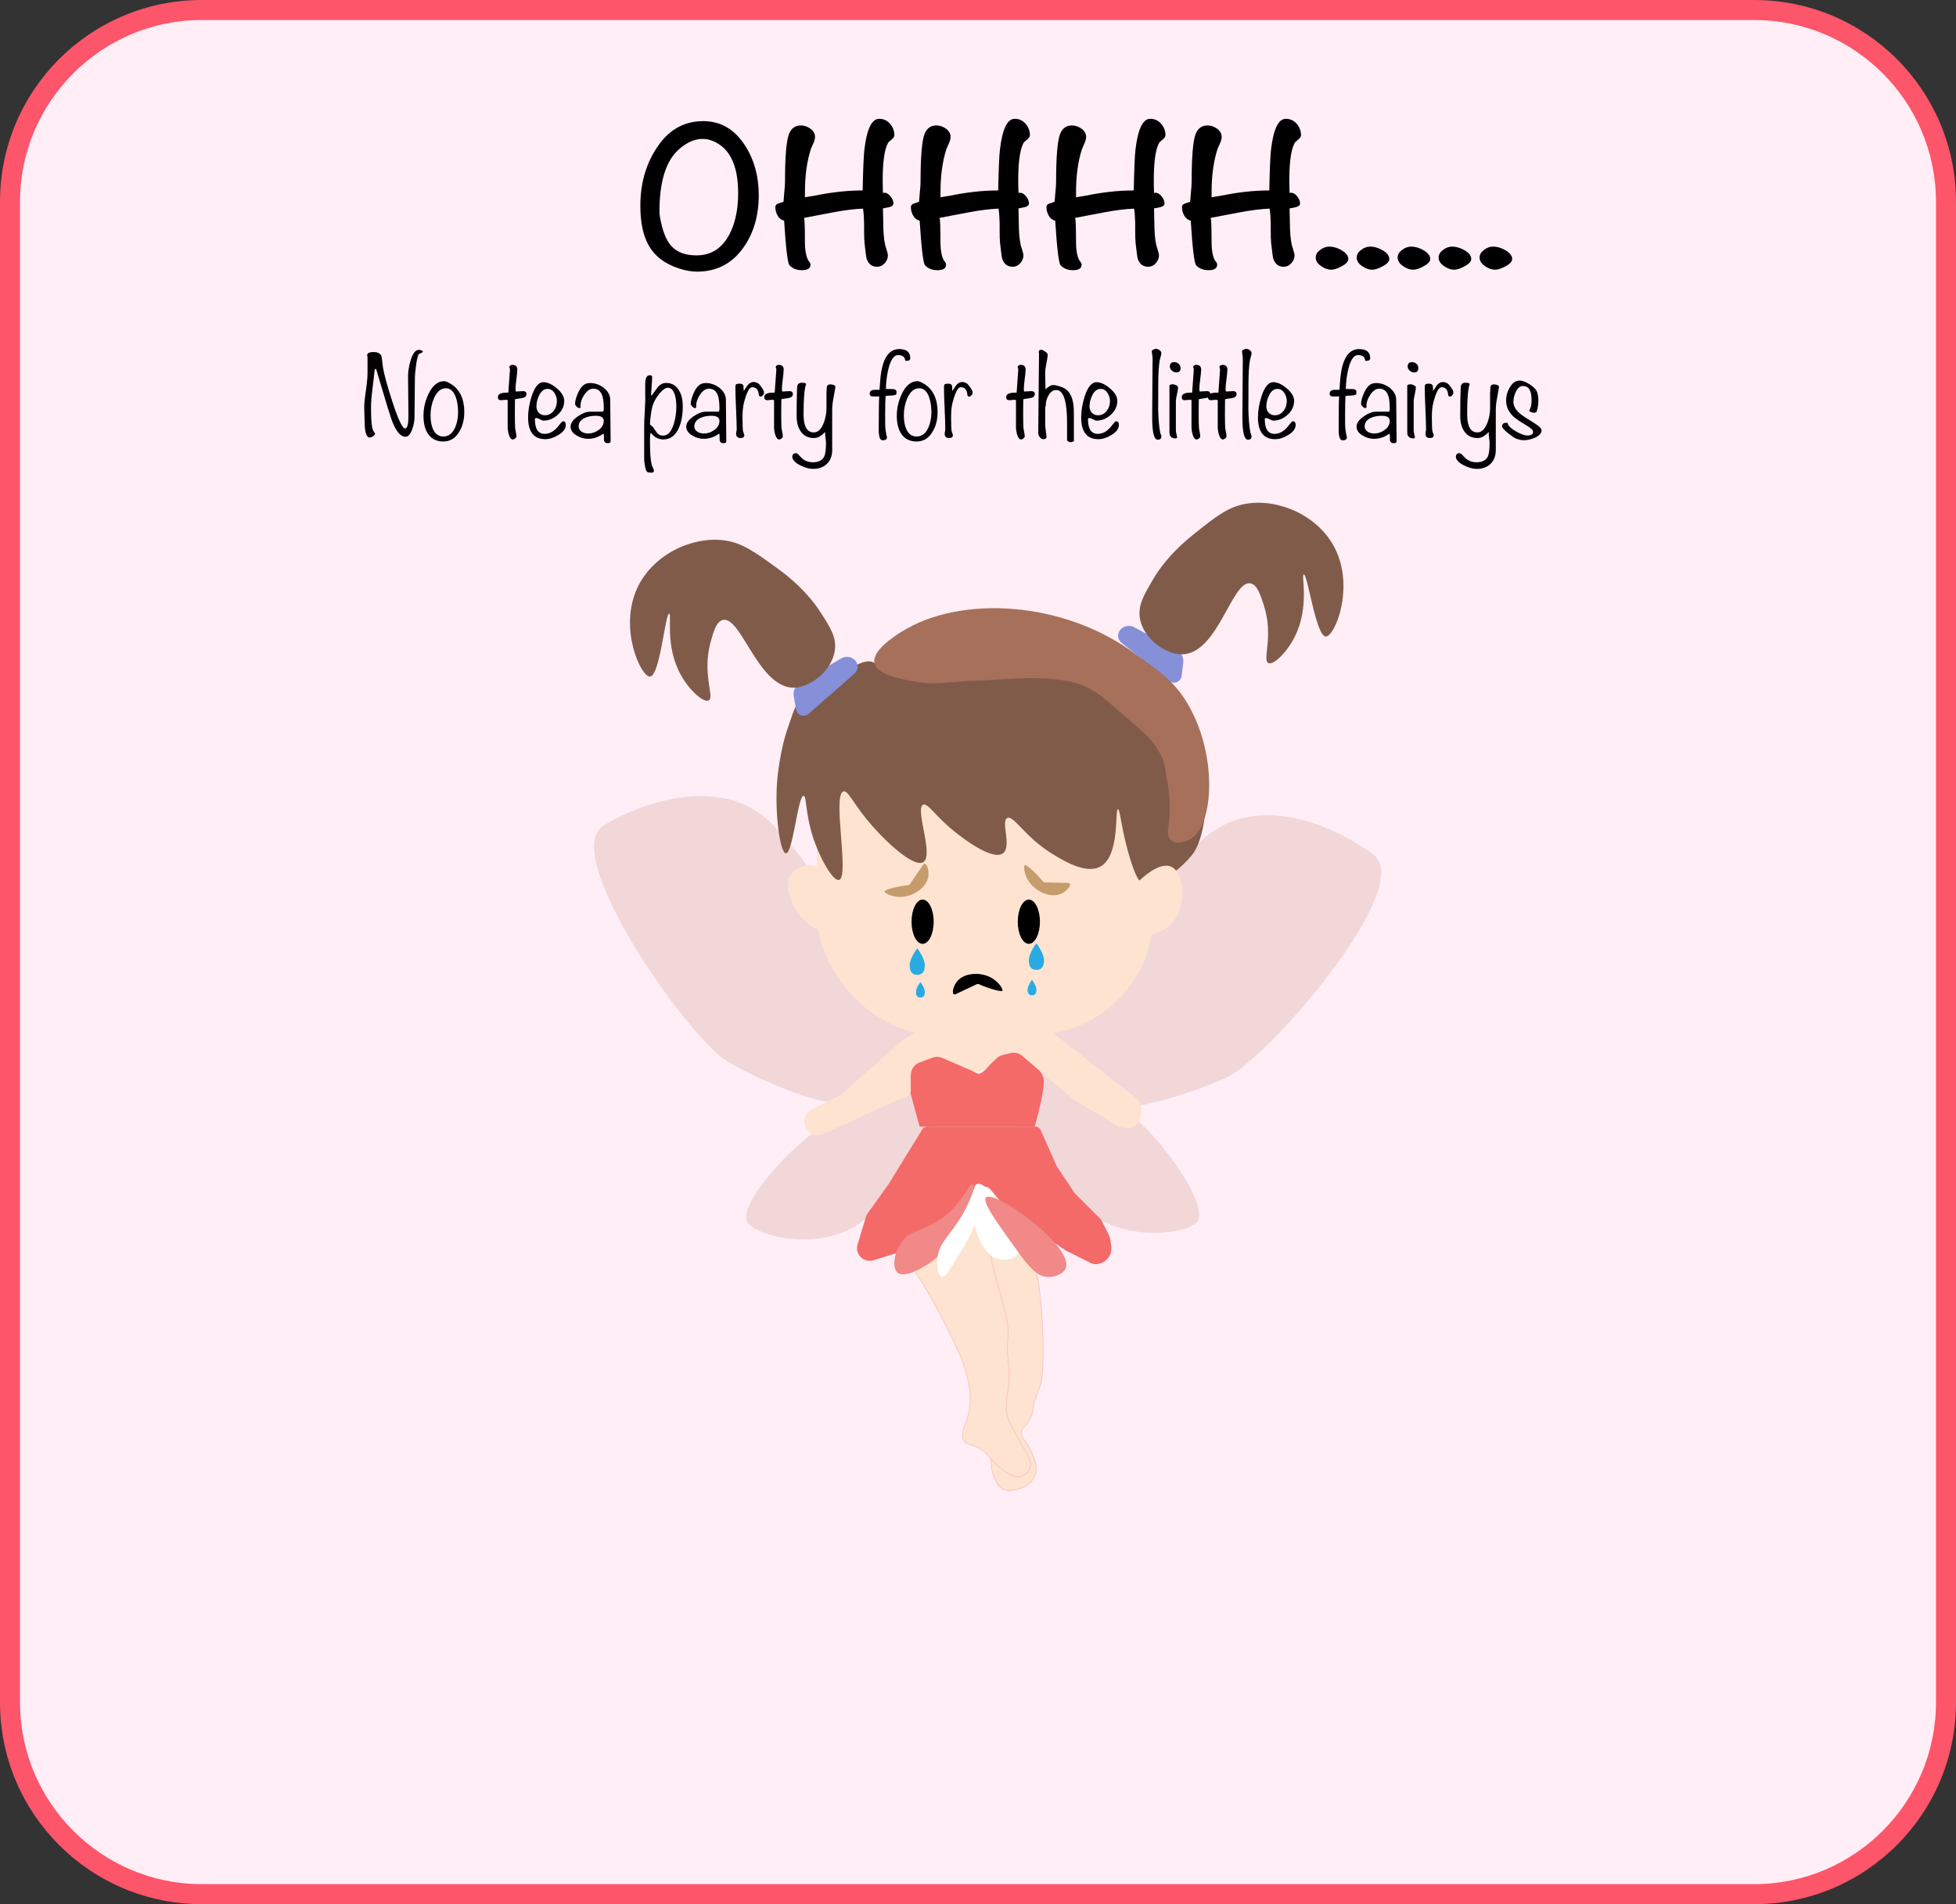 <?xml version="1.0" encoding="UTF-8"?><svg id="Layer_1" xmlns="http://www.w3.org/2000/svg" width="684" height="666" viewBox="0 0 684 666"><rect x="0" y="0" width="684" height="666" fill="#333333" stroke="none"/><defs><style>.cls-1{fill:#815b4a;}.cls-1,.cls-2,.cls-3,.cls-4,.cls-5,.cls-6,.cls-7,.cls-8,.cls-9,.cls-10,.cls-11,.cls-12,.cls-13{stroke-width:0px;}.cls-2,.cls-14{fill:#fde3d0;}.cls-3{fill:#8590d9;}.cls-4{fill:#c69c6d;}.cls-5{fill:#f36a68;}.cls-6{fill:#000;}.cls-7{fill:#ffeef6;}.cls-8{fill:#fd556a;}.cls-9{fill:#f08988;}.cls-10{fill:#f2d7d9;}.cls-11{fill:#29abe2;}.cls-12{fill:#fff;}.cls-14{stroke:#f7c3c2;stroke-miterlimit:10;stroke-width:.25px;}.cls-13{fill:#a6705b;}</style></defs><path class="cls-7" d="M70.58,3.5h542.84c37.02,0,67.08,30.06,67.08,67.08v524.84c0,37.02-30.06,67.08-67.08,67.08H70.58c-37.02,0-67.08-30.06-67.08-67.08V70.58C3.5,33.56,33.56,3.5,70.58,3.5Z"/><path class="cls-8" d="M613.42,7c35.06,0,63.58,28.52,63.58,63.58v524.84c0,35.06-28.52,63.58-63.58,63.58H70.58c-35.06,0-63.58-28.52-63.58-63.58V70.58C7,35.52,35.52,7,70.58,7h542.84M613.42,0H70.58C31.6,0,0,31.6,0,70.58v524.84c0,38.98,31.6,70.58,70.58,70.58h542.84c38.98,0,70.58-31.6,70.58-70.58V70.58c0-38.98-31.6-70.58-70.58-70.58h0Z"/><path class="cls-6" d="M147.86,122.79c.03.27-.11.47-.4.59-.3.12-.58.24-.85.36-.42.24-.8,1.59-1.12,4.06-.27,1.95-.41,3.52-.41,4.69l-.13,13.66c-.03,1.2-.29,2.51-.77,3.92-.63,1.8-1.43,2.7-2.38,2.7-1.47,0-2.84-1.37-4.1-4.1-.51-1.08-1.22-3.13-2.14-6.14-.92-3.01-2.27-7.54-4.07-13.57-.33.06-.51.36-.54.9-.06.81-.3,2.91-.72,6.3-.33,2.58-.49,4.68-.49,6.3,0,4.83.3,7.62.9,8.37.33.48.5.75.5.81,0,.33-.22.65-.66.94-.44.3-.83.45-1.16.45-1.21,0-1.82-1.96-1.82-5.89,0-.54-.02-1.31-.07-2.29-.04-.99-.07-1.76-.07-2.29,0-1.29.19-3.26.58-5.92.39-2.66.58-4.64.58-5.96v-5.8c0-.06-.02-.16-.07-.29-.04-.14-.07-.23-.07-.29,0-.78.77-1.17,2.29-1.17,1.26,0,2.13.39,2.61,1.17.12.21.24.87.36,1.98.09.72.18,1.46.27,2.2.39,2.4,1.47,6.35,3.24,11.84,2.07,6.36,3.57,9.54,4.5,9.54.81,0,1.2-1.61,1.17-4.82l-.13-13.52c0-1.59.28-3.37.85-5.32.75-2.55,1.72-3.83,2.92-3.83.45,0,.92.15,1.4.45Z"/><path class="cls-6" d="M162.35,144.2c0,2.58-.57,4.83-1.71,6.75-1.35,2.31-3.23,3.47-5.62,3.47s-4.25-.95-5.45-2.83c-.99-1.56-1.48-3.63-1.48-6.21s.57-5.06,1.71-7.52c1.44-3.03,3.27-4.54,5.49-4.54.57,0,1.38.33,2.43.99,3.09,1.92,4.64,5.22,4.64,9.9ZM160.19,144.16c0-1.92-.26-3.64-.77-5.17-.75-2.13-1.91-3.19-3.46-3.19-1.8,0-3.21,1.18-4.23,3.55-.78,1.83-1.17,3.79-1.17,5.89,0,1.89.27,3.48.81,4.77.78,1.77,1.99,2.66,3.65,2.66,1.8,0,3.16-1.02,4.09-3.06.72-1.59,1.08-3.4,1.08-5.45Z"/><path class="cls-6" d="M183.5,138.9c-.24.18-.81.33-1.71.45-.99.12-1.56.22-1.71.31-.03.33-.04,2-.04,5,0,2.34.03,3.92.09,4.73,0,.33.07.85.23,1.57.15.72.23,1.28.23,1.67,0,.24-.15.48-.45.72-.3.24-.57.36-.81.36-.6,0-1.08-.62-1.44-1.84-.24-.9-.36-1.75-.36-2.56v-9.36c-.18-.15-.85-.15-2.02,0-.94.12-1.4-.23-1.4-1.04,0-1.14,1.21-1.67,3.65-1.58l.58-8.14c0-.09-.04-.23-.11-.43-.08-.19-.11-.34-.11-.43,0-.18.12-.35.36-.52.24-.16.52-.23.85-.2,1.05.09,1.57.62,1.57,1.58,0,.75-.11,1.88-.31,3.38-.21,1.5-.31,2.61-.31,3.33,0,.36.03.71.09,1.04l2.48-.14c.84,0,1.26.33,1.26.99,0,.48-.2.86-.59,1.12Z"/><path class="cls-6" d="M197.86,148.61c0,1.32-.89,2.51-2.66,3.56-1.59.96-3.09,1.44-4.5,1.44-4.02,0-6.03-2.55-6.03-7.65,0-2.25.4-4.67,1.21-7.25,1.08-3.36,2.46-5.04,4.14-5.04,1.44,0,3.02.73,4.73,2.18s2.56,2.9,2.56,4.34c0,1.86-.75,3.48-2.25,4.86-1.5,1.38-3.19,2.07-5.08,2.07-.18,0-.56-.15-1.15-.45s-.98-.45-1.19-.45c-.39,0-.59.12-.59.36,0,3.45,1.14,5.17,3.42,5.17,1.17,0,2.25-.39,3.24-1.17.6-.45,1.26-1.15,1.98-2.12.57-.75.95-1.12,1.12-1.12.69,0,1.04.42,1.04,1.26ZM194.75,140.34c0-1.05-.3-2.03-.9-2.95-.6-.91-1.4-1.37-2.39-1.37-1.2,0-2.18.75-2.92,2.25-.63,1.26-.95,2.56-.95,3.92,0,.87.28,1.6.83,2.18s1.27.88,2.14.88c1.23,0,2.25-.52,3.06-1.57.75-.96,1.12-2.07,1.12-3.33Z"/><path class="cls-6" d="M213.52,154.38c0,.42-.33.63-.99.63-.72,0-1.16-.3-1.3-.9-.03-.09-.05-.67-.05-1.75,0-.3-.04-.54-.13-.72-1.68,1.23-3.5,1.84-5.44,1.84-1.35,0-2.66-.38-3.92-1.12-1.44-.84-2.16-1.89-2.16-3.15s.85-2.43,2.56-3.6c1.56-1.08,3-1.62,4.32-1.62h4.46c.18-.18.27-.5.27-.95,0-2.01-.17-3.52-.49-4.54-.54-1.71-1.61-2.56-3.2-2.56-1.14,0-2.19.72-3.15,2.16-.87,1.32-1.31,2.58-1.31,3.78v.5c0,.24-.12.36-.36.36-.3,0-.63-.18-.99-.54-.36-.36-.54-.67-.54-.95,0-.84.25-1.9.76-3.17.51-1.28,1.06-2.24,1.67-2.9.75-.81,1.68-1.21,2.79-1.21,1.71,0,3.29.54,4.73,1.62,1.53,1.17,2.31,2.58,2.34,4.23l.14,14.58ZM211.13,147.22c0-1.2-.93-1.8-2.79-1.8-1.47,0-2.76.25-3.87.76-1.41.66-2.12,1.65-2.12,2.97,0,.81.38,1.44,1.12,1.89.63.39,1.38.58,2.25.58,1.29,0,2.51-.42,3.67-1.26,1.15-.84,1.73-1.89,1.73-3.15Z"/><path class="cls-6" d="M238.76,142.05c0,2.97-.44,5.46-1.31,7.47-1.17,2.79-3.01,4.18-5.53,4.18-1.65,0-3.09-.76-4.32-2.29-.21.09-.31,1.02-.31,2.79,0,3.9.19,6.66.58,8.28.03.15.17.51.43,1.08.25.57.38.92.38,1.04,0,.48-.3.72-.9.72-.72,0-1.22-.11-1.51-.32-.29-.21-.53-.9-.74-2.07-.18-.99-.27-1.77-.27-2.34v-11.43c0-1.05.05-2.46.16-4.23.11-2.07.17-3.48.2-4.23.03-.81.03-1.86,0-3.15v-3.2c0-2.07.54-3.11,1.62-3.11.54,0,.81.2.81.58,0,.75-.06,1.85-.18,3.29-.12,1.44-.18,2.52-.18,3.24h.18c.69-.93,1.38-1.87,2.07-2.83.81-1.05,1.81-1.58,3.01-1.58,2.01,0,3.52.9,4.55,2.7.84,1.44,1.26,3.24,1.26,5.4ZM236.51,142.23c0-1.59-.17-2.95-.5-4.09-.51-1.68-1.33-2.52-2.48-2.52-.84,0-1.86.74-3.06,2.21-1.05,1.29-1.79,2.61-2.21,3.96-.33,1.02-.6,2.52-.81,4.5-.12,1.44-.18,2.13-.18,2.07,0,.09.13.24.4.45.18.12.36.25.54.4.48.69.96,1.39,1.46,2.09.49.71,1.23,1.06,2.22,1.06,1.64,0,2.88-1.35,3.72-4.05.6-1.92.9-3.94.9-6.08Z"/><path class="cls-6" d="M253.97,154.38c0,.42-.33.63-.99.63-.72,0-1.16-.3-1.3-.9-.03-.09-.05-.67-.05-1.75,0-.3-.04-.54-.13-.72-1.68,1.23-3.5,1.84-5.44,1.84-1.35,0-2.66-.38-3.92-1.12-1.44-.84-2.16-1.89-2.16-3.15s.85-2.43,2.56-3.6c1.56-1.08,3-1.62,4.32-1.62h4.46c.18-.18.27-.5.27-.95,0-2.01-.17-3.52-.49-4.54-.54-1.71-1.61-2.56-3.2-2.56-1.14,0-2.19.72-3.15,2.16-.87,1.32-1.31,2.58-1.31,3.78v.5c0,.24-.12.36-.36.36-.3,0-.63-.18-.99-.54-.36-.36-.54-.67-.54-.95,0-.84.25-1.9.76-3.17.51-1.28,1.06-2.24,1.67-2.9.75-.81,1.68-1.21,2.79-1.21,1.71,0,3.29.54,4.73,1.62,1.53,1.17,2.31,2.58,2.34,4.23l.14,14.58ZM251.59,147.22c0-1.2-.93-1.8-2.79-1.8-1.47,0-2.76.25-3.87.76-1.41.66-2.12,1.65-2.12,2.97,0,.81.38,1.44,1.12,1.89.63.39,1.38.58,2.25.58,1.29,0,2.51-.42,3.67-1.26,1.15-.84,1.73-1.89,1.73-3.15Z"/><path class="cls-6" d="M267.16,137.05c0,.12-.02.38-.05.76-.39.6-.76.9-1.12.9-.24,0-.45-.15-.63-.45-.09-1.89-.87-2.83-2.34-2.83-.96,0-1.91,1.77-2.83,5.31-.36,1.29-.54,3.02-.54,5.18,0,2.76.07,4.45.23,5.08.03.09.1.28.22.56.12.29.18.5.18.65,0,.66-.45.99-1.35.99-1.02,0-1.53-.52-1.53-1.57,0-.15.04-.37.11-.65.07-.29.11-.5.11-.65,0-1.65-.08-4.12-.23-7.42-.15-3.3-.23-5.77-.23-7.42,0-.6.1-.97.31-1.1.21-.13.61-.2,1.21-.2.75,0,1.19.27,1.31.81.03.6.06,1.19.09,1.75.78-1.2,1.23-1.87,1.35-2.02.66-.75,1.35-1.12,2.07-1.12.54,0,1.08.17,1.62.49.3.18.71.65,1.24,1.4.52.75.79,1.28.79,1.58Z"/><path class="cls-6" d="M276.65,138.9c-.24.18-.81.33-1.71.45-.99.12-1.56.22-1.71.31-.03.33-.04,2-.04,5,0,2.34.03,3.92.09,4.73,0,.33.07.85.23,1.57.15.72.23,1.28.23,1.67,0,.24-.15.48-.45.72-.3.24-.57.36-.81.36-.6,0-1.08-.62-1.44-1.84-.24-.9-.36-1.75-.36-2.56v-9.36c-.18-.15-.85-.15-2.02,0-.94.12-1.4-.23-1.4-1.04,0-1.14,1.21-1.67,3.65-1.58l.58-8.14c0-.09-.04-.23-.11-.43-.08-.19-.11-.34-.11-.43,0-.18.12-.35.36-.52.24-.16.52-.23.85-.2,1.05.09,1.57.62,1.57,1.58,0,.75-.11,1.88-.31,3.38-.21,1.5-.31,2.61-.31,3.33,0,.36.03.71.09,1.04l2.48-.14c.84,0,1.26.33,1.26.99,0,.48-.2.86-.59,1.12Z"/><path class="cls-6" d="M292.13,135.43c-.25,1.32-.48,2.64-.7,3.96-.28,1.41-.42,2.73-.42,3.96v14.08c0,2.01-.61,3.61-1.82,4.79-1.21,1.18-2.84,1.78-4.88,1.78-1.11,0-2.36-.3-3.74-.9-1.59-.66-2.69-1.49-3.28-2.47-.15-.27-.23-.54-.23-.81,0-.87.42-1.3,1.26-1.3.18,0,.38.06.58.18.51.54,1.02,1.06,1.53,1.58,1.02.93,2.31,1.4,3.87,1.4,1.98,0,3.3-.69,3.96-2.07.39-.87.58-2.45.58-4.73,0-.3-.06-.9-.18-1.8-.12-.75-.15-1.41-.09-1.98-.84.78-1.44,1.28-1.8,1.48-.66.42-1.38.63-2.16.63-2.04,0-3.59-.79-4.64-2.38-.93-1.38-1.4-3.13-1.4-5.26,0-4.05.06-7.47.18-10.26.12-.96.64-1.44,1.57-1.44,1.14,0,1.65.2,1.53.58-.57,1.56-.85,5.06-.85,10.49,0,4.2,1.19,6.3,3.58,6.3,1.46,0,2.63-1.12,3.49-3.38.66-1.74.97-3.49.94-5.26v-5.13c.03-.51.07-1.15.11-1.93.04-.78.53-1.14,1.46-1.08,1.08.09,1.59.42,1.53.99Z"/><path class="cls-6" d="M318.32,125.31c0,.6-.45.9-1.35.9-.18,0-.31-.03-.41-.09-.12-1.29-.96-1.93-2.52-1.93-1.47,0-2.61,1.69-3.42,5.06-.54,2.38-.81,4.65-.81,6.82.21-.03.48-.03.81,0h1.22c1.11,0,1.67.33,1.67.99,0,.21-.03.51-.09.9-.49.27-1.24.41-2.28.41-.79,0-1.27.06-1.46.18-.09,1.17-.14,3.29-.14,6.35v3.24c0,1.44.18,2.9.53,4.37.06.15.1.29.1.41,0,.72-.51,1.08-1.53,1.08-.9,0-1.35-1.21-1.35-3.65,0-6.6.06-10.5.18-11.7.06,0-.71,0-2.29,0-.69,0-1.04-.33-1.04-.99,0-.87.6-1.31,1.8-1.31h1.62c.06-.6.12-1.36.18-2.29.45-7.98,2.68-11.97,6.71-11.97,2.58,0,3.87,1.08,3.87,3.24Z"/><path class="cls-6" d="M327.86,144.2c0,2.58-.57,4.83-1.71,6.75-1.35,2.31-3.23,3.47-5.62,3.47s-4.25-.95-5.45-2.83c-.99-1.56-1.48-3.63-1.48-6.21s.57-5.06,1.71-7.52c1.44-3.03,3.27-4.54,5.49-4.54.57,0,1.38.33,2.43.99,3.09,1.92,4.64,5.22,4.64,9.9ZM325.7,144.16c0-1.92-.26-3.64-.77-5.17-.75-2.13-1.91-3.19-3.46-3.19-1.8,0-3.21,1.18-4.23,3.55-.78,1.83-1.17,3.79-1.17,5.89,0,1.89.27,3.48.81,4.77.78,1.77,1.99,2.66,3.65,2.66,1.8,0,3.16-1.02,4.09-3.06.72-1.59,1.08-3.4,1.08-5.45Z"/><path class="cls-6" d="M340.1,137.05c0,.12-.02.38-.05.76-.39.6-.76.9-1.12.9-.24,0-.45-.15-.63-.45-.09-1.89-.87-2.83-2.34-2.83-.96,0-1.91,1.77-2.83,5.31-.36,1.29-.54,3.02-.54,5.18,0,2.76.07,4.45.23,5.08.03.09.1.28.22.56.12.29.18.5.18.65,0,.66-.45.99-1.35.99-1.02,0-1.53-.52-1.53-1.57,0-.15.04-.37.11-.65.07-.29.11-.5.11-.65,0-1.65-.08-4.12-.23-7.42-.15-3.3-.23-5.77-.23-7.42,0-.6.1-.97.31-1.1.21-.13.61-.2,1.21-.2.75,0,1.19.27,1.31.81.03.6.06,1.19.09,1.75.78-1.2,1.23-1.87,1.35-2.02.66-.75,1.35-1.12,2.07-1.12.54,0,1.08.17,1.62.49.3.18.71.65,1.24,1.4.52.75.79,1.28.79,1.58Z"/><path class="cls-6" d="M361.25,138.9c-.24.18-.81.33-1.71.45-.99.12-1.56.22-1.71.31-.03.33-.04,2-.04,5,0,2.34.03,3.92.09,4.73,0,.33.07.85.23,1.57.15.72.23,1.28.23,1.67,0,.24-.15.48-.45.72-.3.24-.57.36-.81.36-.6,0-1.08-.62-1.44-1.84-.24-.9-.36-1.75-.36-2.56v-9.36c-.18-.15-.85-.15-2.02,0-.94.12-1.4-.23-1.4-1.04,0-1.14,1.21-1.67,3.65-1.58l.58-8.14c0-.09-.04-.23-.11-.43-.08-.19-.11-.34-.11-.43,0-.18.12-.35.36-.52.24-.16.52-.23.85-.2,1.05.09,1.57.62,1.57,1.58,0,.75-.11,1.88-.31,3.38-.21,1.5-.31,2.61-.31,3.33,0,.36.03.71.09,1.04l2.48-.14c.84,0,1.26.33,1.26.99,0,.48-.2.86-.59,1.12Z"/><path class="cls-6" d="M375.52,154.28c-.24.24-.69.36-1.35.36-.33,0-.67-.21-1.03-.63v-6.17c0-7.62-1.27-11.43-3.8-11.43-1.07,0-1.97.63-2.68,1.89-.63,1.08-.94,2.19-.94,3.33,0,.12-.04.31-.11.56-.08.25-.11.44-.11.56v5.76c0,.51.07,1.25.22,2.21.15.96.23,1.68.23,2.16s-.36.72-1.08.72c-.51,0-.94-.24-1.28-.72-.35-.48-.52-.98-.52-1.49l.27-27.71c-.06-.18-.09-.36-.09-.54,0-.54.3-.81.9-.81.3,0,.74.2,1.33.61.59.41.88.75.88,1.02,0,.72-.14,1.76-.43,3.12-.29,1.35-.43,2.38-.43,3.07,0,.06.03,2.06.09,6,1.11-.99,1.96-1.48,2.56-1.48.96,0,2.11.29,3.46.85,2.61,1.08,3.92,3.93,3.92,8.55v10.21Z"/><path class="cls-6" d="M391.27,148.61c0,1.32-.89,2.51-2.66,3.56-1.59.96-3.09,1.44-4.5,1.44-4.02,0-6.03-2.55-6.03-7.65,0-2.25.4-4.67,1.21-7.25,1.08-3.36,2.46-5.04,4.14-5.04,1.44,0,3.02.73,4.73,2.18s2.56,2.9,2.56,4.34c0,1.86-.75,3.48-2.25,4.86-1.5,1.38-3.19,2.07-5.08,2.07-.18,0-.56-.15-1.15-.45s-.98-.45-1.19-.45c-.39,0-.59.12-.59.36,0,3.45,1.14,5.17,3.42,5.17,1.17,0,2.25-.39,3.24-1.17.6-.45,1.26-1.15,1.98-2.12.57-.75.95-1.12,1.12-1.12.69,0,1.04.42,1.04,1.26ZM388.16,140.34c0-1.05-.3-2.03-.9-2.95-.6-.91-1.4-1.37-2.39-1.37-1.2,0-2.18.75-2.92,2.25-.63,1.26-.95,2.56-.95,3.92,0,.87.28,1.6.83,2.18s1.27.88,2.14.88c1.23,0,2.25-.52,3.06-1.57.75-.96,1.12-2.07,1.12-3.33Z"/><path class="cls-6" d="M406.11,152.62c0,.78-.42,1.17-1.26,1.17-1.32,0-1.96-2.71-1.94-8.15l.14-20.21c0-.33-.04-.8-.14-1.42-.09-.62-.13-1.07-.13-1.37.57-.42,1.05-.63,1.44-.63.42,0,.84.15,1.26.45.42.3.63.66.63,1.08,0,.3-.08.69-.23,1.17-.18.6-.29.97-.31,1.12-.36,2.04-.54,4.89-.54,8.55,0,5.91-.02,8.76-.04,8.55.09,3.69.33,6.47.72,8.33,0,.09.07.29.2.61.14.32.2.56.2.74Z"/><path class="cls-6" d="M411.96,135.48c0,.54-.13,1.35-.38,2.43-.26,1.08-.38,1.89-.38,2.43v9.94c0,.66.15,1.56.45,2.7-.12.24-.29.36-.49.36-1.47,0-2.21-.71-2.21-2.12v-16.51c.39-.21.77-.32,1.12-.32s.73.11,1.12.32c.51.21.77.46.77.76ZM412.82,128.73c0,1.02-.48,1.53-1.44,1.53-.57,0-1.1-.21-1.57-.63-.48-.42-.72-.9-.72-1.44,0-1.02.51-1.53,1.53-1.53.6,0,1.12.2,1.55.58.43.39.65.89.65,1.49Z"/><path class="cls-6" d="M422.63,138.9c-.24.18-.81.33-1.71.45-.99.12-1.56.22-1.71.31-.03.33-.04,2-.04,5,0,2.34.03,3.92.09,4.73,0,.33.07.85.23,1.57.15.72.23,1.28.23,1.67,0,.24-.15.48-.45.72-.3.24-.57.36-.81.36-.6,0-1.08-.62-1.44-1.84-.24-.9-.36-1.75-.36-2.56v-9.36c-.18-.15-.85-.15-2.02,0-.94.12-1.4-.23-1.4-1.04,0-1.14,1.21-1.67,3.65-1.58l.58-8.14c0-.09-.04-.23-.11-.43-.08-.19-.11-.34-.11-.43,0-.18.12-.35.36-.52.24-.16.52-.23.85-.2,1.05.09,1.57.62,1.57,1.58,0,.75-.11,1.88-.31,3.38-.21,1.5-.31,2.61-.31,3.33,0,.36.03.71.09,1.04l2.48-.14c.84,0,1.26.33,1.26.99,0,.48-.2.86-.59,1.12Z"/><path class="cls-6" d="M431.81,138.9c-.24.18-.81.33-1.71.45-.99.12-1.56.22-1.71.31-.03.33-.04,2-.04,5,0,2.34.03,3.92.09,4.73,0,.33.07.85.23,1.57.15.72.23,1.28.23,1.67,0,.24-.15.48-.45.72-.3.24-.57.36-.81.36-.6,0-1.08-.62-1.44-1.84-.24-.9-.36-1.75-.36-2.56v-9.36c-.18-.15-.85-.15-2.02,0-.94.12-1.4-.23-1.4-1.04,0-1.14,1.21-1.67,3.65-1.58l.58-8.14c0-.09-.04-.23-.11-.43-.08-.19-.11-.34-.11-.43,0-.18.12-.35.36-.52.24-.16.52-.23.85-.2,1.05.09,1.57.62,1.57,1.58,0,.75-.11,1.88-.31,3.38-.21,1.5-.31,2.61-.31,3.33,0,.36.03.71.09,1.04l2.48-.14c.84,0,1.26.33,1.26.99,0,.48-.2.86-.59,1.12Z"/><path class="cls-6" d="M437.66,152.62c0,.78-.42,1.17-1.26,1.17-1.32,0-1.96-2.71-1.94-8.15l.14-20.21c0-.33-.04-.8-.14-1.42-.09-.62-.13-1.07-.13-1.37.57-.42,1.05-.63,1.44-.63.42,0,.84.15,1.26.45.42.3.63.66.63,1.08,0,.3-.08.69-.23,1.17-.18.6-.29.97-.31,1.12-.36,2.04-.54,4.89-.54,8.55,0,5.91-.02,8.76-.04,8.55.09,3.69.33,6.47.72,8.33,0,.09.07.29.2.61.14.32.2.56.2.74Z"/><path class="cls-6" d="M453.09,148.61c0,1.32-.89,2.51-2.66,3.56-1.59.96-3.09,1.44-4.5,1.44-4.02,0-6.03-2.55-6.03-7.65,0-2.25.4-4.67,1.21-7.25,1.08-3.36,2.46-5.04,4.14-5.04,1.44,0,3.02.73,4.73,2.18s2.56,2.9,2.56,4.34c0,1.86-.75,3.48-2.25,4.86-1.5,1.38-3.19,2.07-5.08,2.07-.18,0-.56-.15-1.15-.45s-.98-.45-1.19-.45c-.39,0-.59.12-.59.36,0,3.45,1.14,5.17,3.42,5.17,1.17,0,2.25-.39,3.24-1.17.6-.45,1.26-1.15,1.98-2.12.57-.75.95-1.12,1.12-1.12.69,0,1.04.42,1.04,1.26ZM449.99,140.34c0-1.05-.3-2.03-.9-2.95-.6-.91-1.4-1.37-2.39-1.37-1.2,0-2.18.75-2.92,2.25-.63,1.26-.95,2.56-.95,3.92,0,.87.28,1.6.83,2.18s1.27.88,2.14.88c1.23,0,2.25-.52,3.06-1.57.75-.96,1.12-2.07,1.12-3.33Z"/><path class="cls-6" d="M479.15,125.31c0,.6-.45.9-1.35.9-.18,0-.31-.03-.41-.09-.12-1.29-.96-1.93-2.52-1.93-1.47,0-2.61,1.69-3.42,5.06-.54,2.38-.81,4.65-.81,6.82.21-.03.48-.03.81,0h1.22c1.11,0,1.67.33,1.67.99,0,.21-.03.51-.09.9-.49.27-1.24.41-2.28.41-.79,0-1.27.06-1.46.18-.09,1.17-.14,3.29-.14,6.35v3.24c0,1.44.18,2.9.53,4.37.06.15.1.29.1.41,0,.72-.51,1.08-1.53,1.08-.9,0-1.35-1.21-1.35-3.65,0-6.6.06-10.5.18-11.7.06,0-.71,0-2.29,0-.69,0-1.04-.33-1.04-.99,0-.87.6-1.31,1.8-1.31h1.62c.06-.6.12-1.36.18-2.29.45-7.98,2.68-11.97,6.71-11.97,2.58,0,3.87,1.08,3.87,3.24Z"/><path class="cls-6" d="M488.37,154.38c0,.42-.33.63-.99.63-.72,0-1.16-.3-1.3-.9-.03-.09-.05-.67-.05-1.75,0-.3-.04-.54-.13-.72-1.68,1.23-3.5,1.84-5.44,1.84-1.35,0-2.66-.38-3.92-1.12-1.44-.84-2.16-1.89-2.16-3.15s.85-2.43,2.56-3.6c1.56-1.08,3-1.62,4.32-1.62h4.46c.18-.18.27-.5.27-.95,0-2.01-.17-3.52-.49-4.54-.54-1.71-1.61-2.56-3.2-2.56-1.14,0-2.19.72-3.15,2.16-.87,1.32-1.31,2.58-1.31,3.78v.5c0,.24-.12.36-.36.36-.3,0-.63-.18-.99-.54-.36-.36-.54-.67-.54-.95,0-.84.25-1.9.76-3.17.51-1.28,1.06-2.24,1.67-2.9.75-.81,1.68-1.21,2.79-1.21,1.71,0,3.29.54,4.73,1.62,1.53,1.17,2.31,2.58,2.34,4.23l.14,14.58ZM485.99,147.22c0-1.2-.93-1.8-2.79-1.8-1.47,0-2.76.25-3.87.76-1.41.66-2.12,1.65-2.12,2.97,0,.81.38,1.44,1.12,1.89.63.39,1.38.58,2.25.58,1.29,0,2.51-.42,3.67-1.26,1.15-.84,1.73-1.89,1.73-3.15Z"/><path class="cls-6" d="M495.12,135.48c0,.54-.13,1.35-.38,2.43-.26,1.08-.38,1.89-.38,2.43v9.94c0,.66.15,1.56.45,2.7-.12.24-.29.36-.49.36-1.47,0-2.21-.71-2.21-2.12v-16.51c.39-.21.77-.32,1.12-.32s.73.11,1.12.32c.51.21.77.46.77.76ZM495.98,128.73c0,1.02-.48,1.53-1.44,1.53-.57,0-1.1-.21-1.57-.63-.48-.42-.72-.9-.72-1.44,0-1.02.51-1.53,1.53-1.53.6,0,1.12.2,1.55.58.43.39.65.89.65,1.49Z"/><path class="cls-6" d="M508.22,137.05c0,.12-.02.38-.05.76-.39.6-.76.9-1.12.9-.24,0-.45-.15-.63-.45-.09-1.89-.87-2.83-2.34-2.83-.96,0-1.91,1.77-2.83,5.31-.36,1.29-.54,3.02-.54,5.18,0,2.76.07,4.45.23,5.08.03.09.1.28.22.56.12.29.18.5.18.65,0,.66-.45.99-1.35.99-1.02,0-1.53-.52-1.53-1.57,0-.15.04-.37.11-.65.07-.29.11-.5.11-.65,0-1.65-.08-4.12-.23-7.42-.15-3.3-.23-5.77-.23-7.42,0-.6.1-.97.31-1.1.21-.13.61-.2,1.21-.2.75,0,1.19.27,1.31.81.03.6.06,1.19.09,1.75.78-1.2,1.23-1.87,1.35-2.02.66-.75,1.35-1.12,2.07-1.12.54,0,1.08.17,1.62.49.3.18.71.65,1.24,1.4.52.75.79,1.28.79,1.58Z"/><path class="cls-6" d="M524.19,135.43c-.25,1.32-.48,2.64-.7,3.96-.28,1.41-.42,2.73-.42,3.96v14.08c0,2.01-.61,3.61-1.82,4.79-1.21,1.18-2.84,1.78-4.88,1.78-1.11,0-2.36-.3-3.74-.9-1.59-.66-2.69-1.49-3.28-2.47-.15-.27-.23-.54-.23-.81,0-.87.42-1.3,1.26-1.3.18,0,.38.06.58.18.51.54,1.02,1.06,1.53,1.58,1.02.93,2.31,1.4,3.87,1.4,1.98,0,3.3-.69,3.96-2.07.39-.87.58-2.45.58-4.73,0-.3-.06-.9-.18-1.8-.12-.75-.15-1.41-.09-1.98-.84.78-1.44,1.28-1.8,1.48-.66.42-1.38.63-2.16.63-2.04,0-3.59-.79-4.64-2.38-.93-1.38-1.4-3.13-1.4-5.26,0-4.05.06-7.47.18-10.26.12-.96.64-1.44,1.57-1.44,1.14,0,1.65.2,1.53.58-.57,1.56-.85,5.06-.85,10.49,0,4.2,1.19,6.3,3.58,6.3,1.46,0,2.63-1.12,3.49-3.38.66-1.74.97-3.49.94-5.26v-5.13c.03-.51.07-1.15.11-1.93.04-.78.53-1.14,1.46-1.08,1.08.09,1.59.42,1.53.99Z"/><path class="cls-6" d="M539.09,150.45c0,1.05-.8,1.94-2.38,2.66-1.32.57-2.6.86-3.83.86-.81,0-1.74-.2-2.79-.59-.57-.24-1.48-.88-2.75-1.9-1.38-1.12-2.07-1.89-2.07-2.31,0-.94.55-1.36,1.67-1.27h.27c.06.91,1.02,1.89,2.88,2.96,1.68.97,3.03,1.46,4.05,1.46,1.32,0,1.98-.45,1.98-1.35,0-.54-.81-1.29-2.43-2.25-2.22-1.29-3.73-2.33-4.54-3.11-1.65-1.59-2.48-3.43-2.48-5.5,0-1.56.4-3.05,1.21-4.47.93-1.68,2.1-2.53,3.51-2.53,1.02,0,2.25.47,3.69,1.42,1.44.95,2.28,1.9,2.52,2.86.24.81.36,1.75.36,2.83,0,1.17-.21,2.45-.63,3.83-.27.21-.58.32-.94.32-.21,0-.54-.08-.99-.25-.45-.16-.67-.34-.67-.52,0,.12.16-.21.49-.99.24-.51.36-1.44.36-2.79,0-3.21-1.01-4.82-3.02-4.82-1.05,0-1.89.71-2.52,2.12-.54,1.14-.81,2.3-.81,3.47,0,1.47.85,2.9,2.56,4.28.57.48,2.14,1.52,4.73,3.11,1.71,1.05,2.56,1.88,2.56,2.48Z"/><path class="cls-14" d="M346.36,510.12c.35,4.22,1.32,9.45,4.64,10.84,1.75.73,3.74.23,4.64,0,.86-.22,4.78-1.33,6.19-4.64,1.41-3.32-.46-7.09-1.55-9.29-1.69-3.42-3.37-4.15-3.1-6.19.25-1.83,1.69-1.83,3.1-4.64,1.15-2.29.7-3.31,1.55-6.19.8-2.71,1.97-4.84,2.32-6.97,1.55-9.29-.07-31.74-1.55-37.15-.31-1.13.56-2.06-2.32-5.42-6.2-7.22-13.17-19.34-14.71-19.35-9.23-.04-.52,73.63.77,89Z"/><path class="cls-14" d="M320.04,445.11c2.86,2.96,14.7,25.12,17.03,32.51,1.4,4.46,3.24,10.31,1.55,17.03-1.06,4.18-3.08,7.11-1.55,9.29,1.14,1.63,2.95.94,6.19,3.1,2.23,1.48,1.9,2.15,4.64,4.64,2.59,2.36,6.16,5.61,9.29,4.64,1.36-.42,2.63-1.64,3.1-3.1.71-2.23-.83-3.92-4.64-10.84-1.8-3.26-2.71-4.92-3.1-6.19-1.19-3.89-.47-6.63,0-10.84,1.05-9.3-.99-8.9,0-18.57.59-5.82-6.32-23.84-6.19-29.41.14-5.76.23-9.7-1.55-10.84-2.2-1.41-7.97,1.05-23.22,17.03"/><path class="cls-10" d="M361.84,375.46c-5.17,2.54-4.75,12.82-4.64,15.48.45,11.06,11.46,18.09,18.57,27.86,12.38,17.03,41.1,13.35,43.34,7.74,3.1-7.74-20.12-38.7-30.96-40.25-10.28-1.47-19.81-14.03-26.31-10.84Z"/><path class="cls-10" d="M323.89,382.7c4.84,3.13,3.22,13.29,2.8,15.92-1.74,10.93-13.5,16.62-21.71,25.5-14.29,15.46-42.38,8.45-43.95,2.61-2.17-8.05,24.52-36.08,35.46-36.34,10.38-.25,21.31-11.62,27.4-7.68Z"/><path class="cls-5" d="M316.95,377c2.87-5.7,7.1-9.65,10.84-9.29,1.16.11,3.02.71,4.64,1.55,2.15,1.11,4.43,2.93,4.63,3.08.02.02,0,0,.01.01,1.68,1.35,3.86,2.81,4.64,3.1,2.82,1.01,5.66-6.81,10.84-7.74,4.66-.84,10.23,4.08,12.38,9.29,0,0,.91,2.93-3.1,17.03h-40.25l-4.64-17.03Z"/><path class="cls-10" d="M405.18,311.99c3.01-7.98,7.74-10.84,13.93-17.03,23.23-23.23,58.82,1.55,61.92,4.64,11.79,11.79-32.35,64.39-49.53,75.85-4.64,3.1-34.96,14.95-47.13,11.54-3.68-1.03-3.31-3.37-12.59-12.37-9.72-9.42-14.5-11.1-13.95-14.08.78-4.22,10.56-1.86,21.24-8.45,13.32-8.23,21.63-28.16,26.13-40.11Z"/><path class="cls-10" d="M284.57,309.12c-2.2-8.24-6.63-11.55-12.18-18.32-20.82-25.41-58.69-4.28-62.07-1.5-12.9,10.56,25.82,67.28,41.79,80.37,4.31,3.54,33.31,18.33,45.76,16.14,3.76-.66,3.63-3.03,13.75-11.06,10.6-8.41,15.53-9.61,15.28-12.63-.36-4.28-10.33-2.89-20.3-10.51-12.44-9.51-18.74-30.16-22.03-42.49Z"/><path class="cls-2" d="M315.26,364.2l-21.07,18.59c-.31.27-.64.5-1.01.68l-9.23,4.62c-1.59.8-2.6,2.43-2.6,4.21h0c0,3.29,3.29,5.56,6.37,4.4l26.14-11.95c1.83-.69,4.64-1.01,4.64-2.96v-5.77c0-1.96,1.22-3.71,3.05-4.4l4.46-1.67c1.14-.43,2.4-.4,3.52.09l10.2,4.41c1.71.74,3.69.4,5.05-.86l3.79-3.49c.58-.53,1.28-.91,2.05-1.1l2.67-.67c1.48-.37,3.05,0,4.2.99l9.08,7.79,8.92,7.43c.19.15.38.29.59.42l14.47,8.68c.46.28.97.47,1.5.58l1.31.26c2.91.58,5.63-1.64,5.63-4.61v-2.16c0-1.45-.66-2.81-1.8-3.7l-30.08-23.58c-.36-.28-.75-.51-1.17-.67l-6.18-2.44c-.67-.26-1.39-.37-2.1-.31l-31.25,2.5c-4.13.33-8.04,1.99-11.14,4.73Z"/><path class="cls-5" d="M305.48,440.78l10.74-3.33c.15-.05.3-.11.44-.2l12.46-7.49c.14-.08.27-.19.39-.3l13.74-13.74c.84-.84,2.22-.78,2.98.14l6.16,7.39c.11.13.24.25.38.35l10.62,7.59,9.23,6.12c.07.04.14.09.21.12l8.86,4.45c.19.09.38.16.59.19h0c3.68.59,6.88-2.57,6.33-6.26l-.33-2.21c-.08-.57-.26-1.13-.52-1.64l-2.56-5.12c-.1-.19-.22-.37-.38-.52l-8.91-8.91c-.09-.09-.18-.2-.25-.31l-5.99-8.98c-.06-.1-.12-.2-.17-.3l-5.59-12.58c-.32-.73-1.05-1.2-1.85-1.2h-37.81c-.7,0-1.35.36-1.72.96l-11.76,19.1s-.05.08-.08.12l-7.51,10.51c-.13.18-.23.38-.29.59l-3,9.95c-1.03,3.4,2.17,6.57,5.56,5.51Z"/><path class="cls-12" d="M341.71,414.15c-1.31.48-1.41,3.05-1.55,6.19-.32,7.5,2.52,18.69,9.29,20.12,1.66.35,4.74.36,6.19-1.55,4.48-5.92-9.78-26.28-13.93-24.77Z"/><path class="cls-9" d="M340.17,414.15c-1.37-.7-3.97,8.52-13.93,13.93-4.93,2.68-8.1,2.49-10.84,6.19-2.64,3.56-3.64,9.07-1.55,10.84,2.65,2.23,9.46-2.2,10.84-3.1,3.61-2.35,5.94-5.17,7.74-7.74,6.1-8.74,9.22-19.37,7.74-20.12Z"/><path class="cls-9" d="M344.81,418.8c-1.51,1.43,3.68,8.63,10.84,18.57,4.82,6.7,7.51,9.21,10.84,9.29,2.24.05,5.37-1,6.19-3.1,2.96-7.58-24.91-27.57-27.86-24.77Z"/><path class="cls-12" d="M341.71,414.15c-1.01-.23-1.51,5.16-6.19,12.38-4.08,6.29-7.37,8.63-7.74,13.93-.18,2.55.31,5.92,1.55,6.19.97.21,2.13-1.56,3.1-3.1,5.49-8.74,8.24-13.11,9.29-18.57.92-4.78,1.05-10.6,0-10.84Z"/><rect class="cls-2" x="285.67" y="258.22" width="117.64" height="103.71" rx="41.91" ry="41.91"/><path class="cls-1" d="M282.57,242.74c-.56.31-1.6.86-2.64,1.95-1.67,1.76-2.46,4.06-3.55,7.33-.94,2.82-2,5.34-3.1,10.84-.41,2.06-1.21,6.12-1.55,10.84-.82,11.32,1.11,24.72,3.1,24.77,2.45.05,4.2-20.27,6.19-20.12,1.07.08.62,5.97,3.1,13.93,2.43,7.79,7.19,16.04,9.29,15.48,3.75-1.01-2.46-29.88,1.55-30.96,1.49-.4,3.01,3.39,7.74,9.29,6.34,7.9,16.73,17.44,20.12,15.48,3.9-2.26-3-18.8,0-20.12,1.61-.71,4.09,3.82,10.84,9.29,1.35,1.09,13.04,10.57,17.03,7.74,3.25-2.31-.82-11.23,1.55-12.38,2.2-1.07,6.03,6.5,15.48,12.38,3.76,2.34,11.89,7.4,17.03,4.64,7-3.75,5.02-20.14,6.19-20.12.82.01,1.23,8.08,4.64,18.57,1.76,5.43,2.91,7.12,4.64,7.74,3.33,1.18,7.51-2.07,10.84-4.64,3.54-2.75,5.71-5.53,6.19-6.19,5-6.83,7.86-30.35-3.1-49.53-21.23-37.18-78.18-32.5-97.52-24.77-6.39,2.55-8.23,4.46-8.65,6.08-.46,1.77.49,3.88,0,4.08-.44.17-.99-1.55-2.18-2.42-3.87-2.81-12.47,4.85-23.22,10.84Z"/><path class="cls-3" d="M391.93,220.07c1.24-1.24,3.15-1.52,4.7-.69l14.9,8.02c1.58.85,2.47,2.58,2.25,4.35l-.58,4.67c-.26,2.08-2.7,3.08-4.34,1.76l-16.65-13.32c-1.5-1.2-1.63-3.44-.27-4.8Z"/><path class="cls-1" d="M398.66,216.43c-.89-4.56,1.34-8.33,4.64-13.93,1.51-2.56,5.42-8.68,13.93-15.48,8.01-6.41,12.22-9.77,18.57-10.84,11.15-1.87,25.08,3.97,30.96,15.48,7.06,13.82.04,30.97-3.1,30.96-3.54-.01-6.35-21.91-7.74-21.67-1,.17,2.14,11.16-3.1,21.67-2.81,5.64-7.51,10.12-9.29,9.29-2.19-1.02,1.92-9.28-1.55-20.12-1.19-3.71-2.33-7.27-4.64-7.74-6.45-1.31-11.09,23.53-23.22,24.77-4.91.5-9.64-3.38-9.99-3.66-.93-.76-4.54-3.82-5.49-8.72Z"/><path class="cls-3" d="M298.84,230.77c-1.3-1.18-3.22-1.38-4.73-.47l-14.51,8.71c-1.53.92-2.35,2.69-2.04,4.45l.8,4.64c.36,2.07,2.84,2.95,4.42,1.56l16.02-14.08c1.45-1.27,1.47-3.51.04-4.81Z"/><path class="cls-1" d="M291.94,227.44c.67-4.59-1.73-8.26-5.28-13.7-1.63-2.49-5.82-8.41-14.63-14.82-8.3-6.03-12.66-9.19-19.06-9.96-11.23-1.35-24.87,5.13-30.21,16.9-6.41,14.13,1.4,30.94,4.53,30.78,3.53-.18,5.32-22.18,6.73-22.01,1.01.13-1.62,11.25,4.1,21.5,3.07,5.5,7.98,9.76,9.71,8.85,2.14-1.12-2.35-9.18.61-20.17,1.02-3.76,1.99-7.37,4.28-7.95,6.38-1.61,12.17,22.99,24.34,23.66,4.93.27,9.48-3.82,9.81-4.12.9-.8,4.35-4.03,5.08-8.97Z"/><path class="cls-13" d="M305.79,231.91c-.93-4.37,7.11-9.46,9.29-10.84,20.87-13.2,57.27-10.84,82.04,7.74,5.74,4.31,12.02,7.88,17.03,15.48,11.92,18.09,10.75,45.32,1.55,49.53-1.92.88-4.76,1.43-6.19,0-3.1-3.1,1.55-6.19-1.55-21.67-.58-2.88.08-8.92-9.29-17.03-13.31-11.52-12.21-10.92-17.03-13.93-10.24-6.4-32.73-3.18-40.25-3.1-9.19.1-13.56,1.95-23.22,0-4.14-.84-11.56-2.33-12.38-6.19Z"/><path class="cls-2" d="M285.67,303.11c-2.84-1.28-7.44.06-9.29,3.1-1.64,2.69-.61,5.86,0,7.74,1.95,6.02,7.79,12.01,10.84,10.84,4.37-1.69,4.83-18.78-1.55-21.67Z"/><path class="cls-2" d="M397.12,309.3c.46-.5,7.74-8.19,12.38-6.19,4.85,2.08,5.83,14.27,0,20.12-2.1,2.1-6.12,4.44-9.29,3.1-3.9-1.66-6.06-8.72-3.1-17.03Z"/><ellipse class="cls-6" cx="322.63" cy="322.38" rx="3.87" ry="7.74"/><ellipse class="cls-6" cx="359.78" cy="322.38" rx="3.87" ry="7.74"/><path class="cls-6" d="M334.1,347.75c-.36.17-.8-.04-.86-.44-.14-1.04.39-2.78,1.44-4.06,2.67-3.22,8.6-3.35,12.34-1.06,2.31,1.42,3.88,3.83,3.48,4.36-.32.43-5-.84-8.12-2.3-.26-.12-.55-.12-.82,0l-7.47,3.51Z"/><path class="cls-4" d="M373.63,308.82c.4,0,.7.4.57.78-.34.99-1.59,2.32-3.1,2.98-3.83,1.69-9.2-.84-11.51-4.56-1.44-2.3-1.76-5.16-1.17-5.46.48-.24,4.1,2.98,6.23,5.69.18.23.44.36.73.37l8.25.2Z"/><path class="cls-4" d="M322.87,302.4c.23-.33.72-.37.96-.05.65.83,1.07,2.6.8,4.23-.67,4.13-5.73,7.24-10.11,7.15-2.71-.06-5.29-1.35-5.21-2,.06-.53,4.74-1.81,8.17-2.11.29-.03.54-.17.71-.41l4.68-6.8Z"/><path class="cls-11" d="M323.41,337.64c0,2.56-1.19,3.32-2.65,3.32s-2.65-.75-2.65-3.32,2.65-5.97,2.65-5.97c0,0,2.65,3.41,2.65,5.97Z"/><path class="cls-11" d="M323.41,346.96c0,1.5-.69,1.93-1.55,1.93s-1.55-.44-1.55-1.93,1.55-3.48,1.55-3.48c0,0,1.55,1.99,1.55,3.48Z"/><path class="cls-11" d="M365.08,335.9c0,2.56-1.19,3.32-2.65,3.32s-2.65-.75-2.65-3.32,2.65-5.97,2.65-5.97c0,0,2.65,3.41,2.65,5.97Z"/><path class="cls-11" d="M362.43,346.19c0,1.5-.69,1.93-1.55,1.93s-1.55-.44-1.55-1.93,1.55-3.48,1.55-3.48c0,0,1.55,1.99,1.55,3.48Z"/><path class="cls-6" d="M265.33,68.24c0,7.2-1.78,13.3-5.33,18.3-3.95,5.65-9.38,8.47-16.27,8.47-1.95,0-4.05-.38-6.3-1.12-5-1.6-8.58-4.37-10.73-8.32-1.85-3.4-2.77-7.95-2.77-13.65,0-7.4,1.77-13.92,5.32-19.58,4.1-6.65,9.65-9.97,16.65-9.97,6.15,0,11.05,2.88,14.7,8.62,3.15,4.95,4.73,10.7,4.73,17.25ZM258.13,67.57c0-10.4-3.35-16.62-10.05-18.68-.7-.2-1.5-.3-2.4-.3-2.8,0-5.6,1.25-8.4,3.75-4.45,4.05-6.67,11.28-6.67,21.67,0,.95.2,2.28.6,3.98.85,3.85,2.12,6.63,3.82,8.33,1.95,2,4.8,3,8.55,3,5.1,0,8.95-2.48,11.55-7.43,2-3.9,3-8.67,3-14.32Z"/><path class="cls-6" d="M312.73,47.39c0,.45-.35.95-1.05,1.5-.7.55-1.1.95-1.2,1.2-1.3,2.45-1.9,7.28-1.8,14.48l.08,2.92c.15-.05.32-.08.52-.08.75,0,1.46.43,2.14,1.28.67.85,1.01,1.68,1.01,2.47,0,.6-.48,1.03-1.42,1.28-.75.15-1.5.3-2.25.45.05,2.35.1,4.73.15,7.12.1,3.05.42,5.33.98,6.83.4,1.25.6,2.08.6,2.48,0,1-.38,1.91-1.12,2.74s-1.63,1.24-2.62,1.24c-1.9,0-3.15-1-3.75-3-.1-.4-.33-2.15-.68-5.25-.1-1.1-.15-2.42-.15-3.97v-3.08c-.05-2.05-.18-3.72-.38-5.03-2.9.1-6.35.53-10.35,1.28-3.45.65-6.88,1.3-10.27,1.95.2.65.3,3.35.3,8.1,0,3.8.57,6.3,1.73,7.5.15.25.23.5.23.75,0,1.3-1,1.95-3,1.95-1.85,0-3.3-.58-4.35-1.73-.65-.7-1.27-5.9-1.88-15.6-.95-.2-1.7-.77-2.25-1.72-.55-.95-.82-1.95-.82-3,0-.6.32-1.01.97-1.24.65-.22,1.28-.44,1.88-.64.05-.65.15-1.83.3-3.53.15-1.45.23-2.6.23-3.45,0-8.8.47-14.4,1.42-16.8.8-1.95,2.17-2.92,4.12-2.92,1.2,0,2.33.39,3.38,1.16,1.05.78,1.58,1.74,1.58,2.89,0,.6-.2,1.35-.6,2.25-.55,1.2-.85,1.9-.9,2.1-1.35,4.2-2.03,9.2-2.03,15v1.73c.45-.05,1.62-.25,3.53-.6,5.9-1.2,11.45-1.8,16.65-1.8.15-7.35.35-12.1.6-14.25.85-7.2,2.57-10.8,5.17-10.8,1.55,0,2.82.59,3.83,1.76,1,1.17,1.5,2.54,1.5,4.09Z"/><path class="cls-6" d="M360.13,47.39c0,.45-.35.95-1.05,1.5-.7.55-1.1.95-1.2,1.2-1.3,2.45-1.9,7.28-1.8,14.48l.08,2.92c.15-.05.32-.08.52-.08.75,0,1.46.43,2.14,1.28.67.85,1.01,1.68,1.01,2.47,0,.6-.48,1.03-1.42,1.28-.75.15-1.5.3-2.25.45.05,2.35.1,4.73.15,7.12.1,3.05.42,5.33.98,6.83.4,1.25.6,2.08.6,2.48,0,1-.38,1.91-1.12,2.74s-1.63,1.24-2.62,1.24c-1.9,0-3.15-1-3.75-3-.1-.4-.33-2.15-.68-5.25-.1-1.1-.15-2.42-.15-3.97v-3.08c-.05-2.05-.18-3.72-.38-5.03-2.9.1-6.35.53-10.35,1.28-3.45.65-6.88,1.3-10.27,1.95.2.65.3,3.35.3,8.1,0,3.8.57,6.3,1.73,7.5.15.25.23.5.23.75,0,1.3-1,1.95-3,1.95-1.85,0-3.3-.58-4.35-1.73-.65-.7-1.27-5.9-1.88-15.6-.95-.2-1.7-.77-2.25-1.72-.55-.95-.82-1.95-.82-3,0-.6.32-1.01.97-1.24.65-.22,1.28-.44,1.88-.64.05-.65.15-1.83.3-3.53.15-1.45.23-2.6.23-3.45,0-8.8.47-14.4,1.42-16.8.8-1.95,2.17-2.92,4.12-2.92,1.2,0,2.33.39,3.38,1.16,1.05.78,1.58,1.74,1.58,2.89,0,.6-.2,1.35-.6,2.25-.55,1.2-.85,1.9-.9,2.1-1.35,4.2-2.03,9.2-2.03,15v1.73c.45-.05,1.62-.25,3.53-.6,5.9-1.2,11.45-1.8,16.65-1.8.15-7.35.35-12.1.6-14.25.85-7.2,2.57-10.8,5.17-10.8,1.55,0,2.82.59,3.83,1.76,1,1.17,1.5,2.54,1.5,4.09Z"/><path class="cls-6" d="M407.53,47.39c0,.45-.35.95-1.05,1.5-.7.55-1.1.95-1.2,1.2-1.3,2.45-1.9,7.28-1.8,14.48l.08,2.92c.15-.05.32-.08.52-.08.75,0,1.46.43,2.14,1.28.67.85,1.01,1.68,1.01,2.47,0,.6-.48,1.03-1.42,1.28-.75.15-1.5.3-2.25.45.05,2.35.1,4.73.15,7.12.1,3.05.42,5.33.98,6.83.4,1.25.6,2.08.6,2.48,0,1-.38,1.91-1.12,2.74s-1.63,1.24-2.62,1.24c-1.9,0-3.15-1-3.75-3-.1-.4-.33-2.15-.68-5.25-.1-1.1-.15-2.42-.15-3.97v-3.08c-.05-2.05-.18-3.72-.38-5.03-2.9.1-6.35.53-10.35,1.28-3.45.65-6.88,1.3-10.27,1.95.2.65.3,3.35.3,8.1,0,3.8.57,6.3,1.73,7.5.15.25.23.5.23.75,0,1.3-1,1.95-3,1.95-1.85,0-3.3-.58-4.35-1.73-.65-.7-1.27-5.9-1.88-15.6-.95-.2-1.7-.77-2.25-1.72-.55-.95-.82-1.95-.82-3,0-.6.32-1.01.97-1.24.65-.22,1.28-.44,1.88-.64.05-.65.15-1.83.3-3.53.15-1.45.23-2.6.23-3.45,0-8.8.47-14.4,1.42-16.8.8-1.95,2.17-2.92,4.12-2.92,1.2,0,2.33.39,3.38,1.16,1.05.78,1.58,1.74,1.58,2.89,0,.6-.2,1.35-.6,2.25-.55,1.2-.85,1.9-.9,2.1-1.35,4.2-2.03,9.2-2.03,15v1.73c.45-.05,1.62-.25,3.53-.6,5.9-1.2,11.45-1.8,16.65-1.8.15-7.35.35-12.1.6-14.25.85-7.2,2.57-10.8,5.17-10.8,1.55,0,2.82.59,3.83,1.76,1,1.17,1.5,2.54,1.5,4.09Z"/><path class="cls-6" d="M454.93,47.39c0,.45-.35.95-1.05,1.5-.7.55-1.1.95-1.2,1.2-1.3,2.45-1.9,7.28-1.8,14.48l.08,2.92c.15-.05.32-.08.52-.08.75,0,1.46.43,2.14,1.28.67.85,1.01,1.68,1.01,2.47,0,.6-.48,1.03-1.42,1.28-.75.15-1.5.3-2.25.45.05,2.35.1,4.73.15,7.12.1,3.05.42,5.33.98,6.83.4,1.25.6,2.08.6,2.48,0,1-.38,1.91-1.12,2.74s-1.63,1.24-2.62,1.24c-1.9,0-3.15-1-3.75-3-.1-.4-.33-2.15-.68-5.25-.1-1.1-.15-2.42-.15-3.97v-3.08c-.05-2.05-.18-3.72-.38-5.03-2.9.1-6.35.53-10.35,1.28-3.45.65-6.88,1.3-10.27,1.95.2.65.3,3.35.3,8.1,0,3.8.57,6.3,1.73,7.5.15.25.23.5.23.75,0,1.3-1,1.95-3,1.95-1.85,0-3.3-.58-4.35-1.73-.65-.7-1.27-5.9-1.88-15.6-.95-.2-1.7-.77-2.25-1.72-.55-.95-.82-1.95-.82-3,0-.6.32-1.01.97-1.24.65-.22,1.28-.44,1.88-.64.05-.65.15-1.83.3-3.53.15-1.45.23-2.6.23-3.45,0-8.8.47-14.4,1.42-16.8.8-1.95,2.17-2.92,4.12-2.92,1.2,0,2.33.39,3.38,1.16,1.05.78,1.58,1.74,1.58,2.89,0,.6-.2,1.35-.6,2.25-.55,1.2-.85,1.9-.9,2.1-1.35,4.2-2.03,9.2-2.03,15v1.73c.45-.05,1.62-.25,3.53-.6,5.9-1.2,11.45-1.8,16.65-1.8.15-7.35.35-12.1.6-14.25.85-7.2,2.57-10.8,5.17-10.8,1.55,0,2.82.59,3.83,1.76,1,1.17,1.5,2.54,1.5,4.09Z"/><path class="cls-6" d="M471.5,90.59c0,.85-.75,1.69-2.25,2.51s-2.75,1.24-3.75,1.24c-1.1,0-2.28-.42-3.52-1.27-1.25-.85-1.88-1.85-1.88-3,0-1,.51-1.89,1.54-2.66,1.02-.77,2.09-1.16,3.19-1.16,1.35,0,2.75.4,4.2,1.2,1.65.95,2.48,2,2.48,3.15Z"/><path class="cls-6" d="M485.83,90.59c0,.85-.75,1.69-2.25,2.51s-2.75,1.24-3.75,1.24c-1.1,0-2.28-.42-3.52-1.27-1.25-.85-1.88-1.85-1.88-3,0-1,.51-1.89,1.54-2.66,1.02-.77,2.09-1.16,3.19-1.16,1.35,0,2.75.4,4.2,1.2,1.65.95,2.48,2,2.48,3.15Z"/><path class="cls-6" d="M500.15,90.59c0,.85-.75,1.69-2.25,2.51s-2.75,1.24-3.75,1.24c-1.1,0-2.28-.42-3.52-1.27-1.25-.85-1.88-1.85-1.88-3,0-1,.51-1.89,1.54-2.66,1.02-.77,2.09-1.16,3.19-1.16,1.35,0,2.75.4,4.2,1.2,1.65.95,2.48,2,2.48,3.15Z"/><path class="cls-6" d="M514.48,90.59c0,.85-.75,1.69-2.25,2.51s-2.75,1.24-3.75,1.24c-1.1,0-2.28-.42-3.52-1.27-1.25-.85-1.88-1.85-1.88-3,0-1,.51-1.89,1.54-2.66,1.02-.77,2.09-1.16,3.19-1.16,1.35,0,2.75.4,4.2,1.2,1.65.95,2.48,2,2.48,3.15Z"/><path class="cls-6" d="M528.8,90.59c0,.85-.75,1.69-2.25,2.51s-2.75,1.24-3.75,1.24c-1.1,0-2.28-.42-3.52-1.27-1.25-.85-1.88-1.85-1.88-3,0-1,.51-1.89,1.54-2.66,1.02-.77,2.09-1.16,3.19-1.16,1.35,0,2.75.4,4.2,1.2,1.65.95,2.48,2,2.48,3.15Z"/></svg>